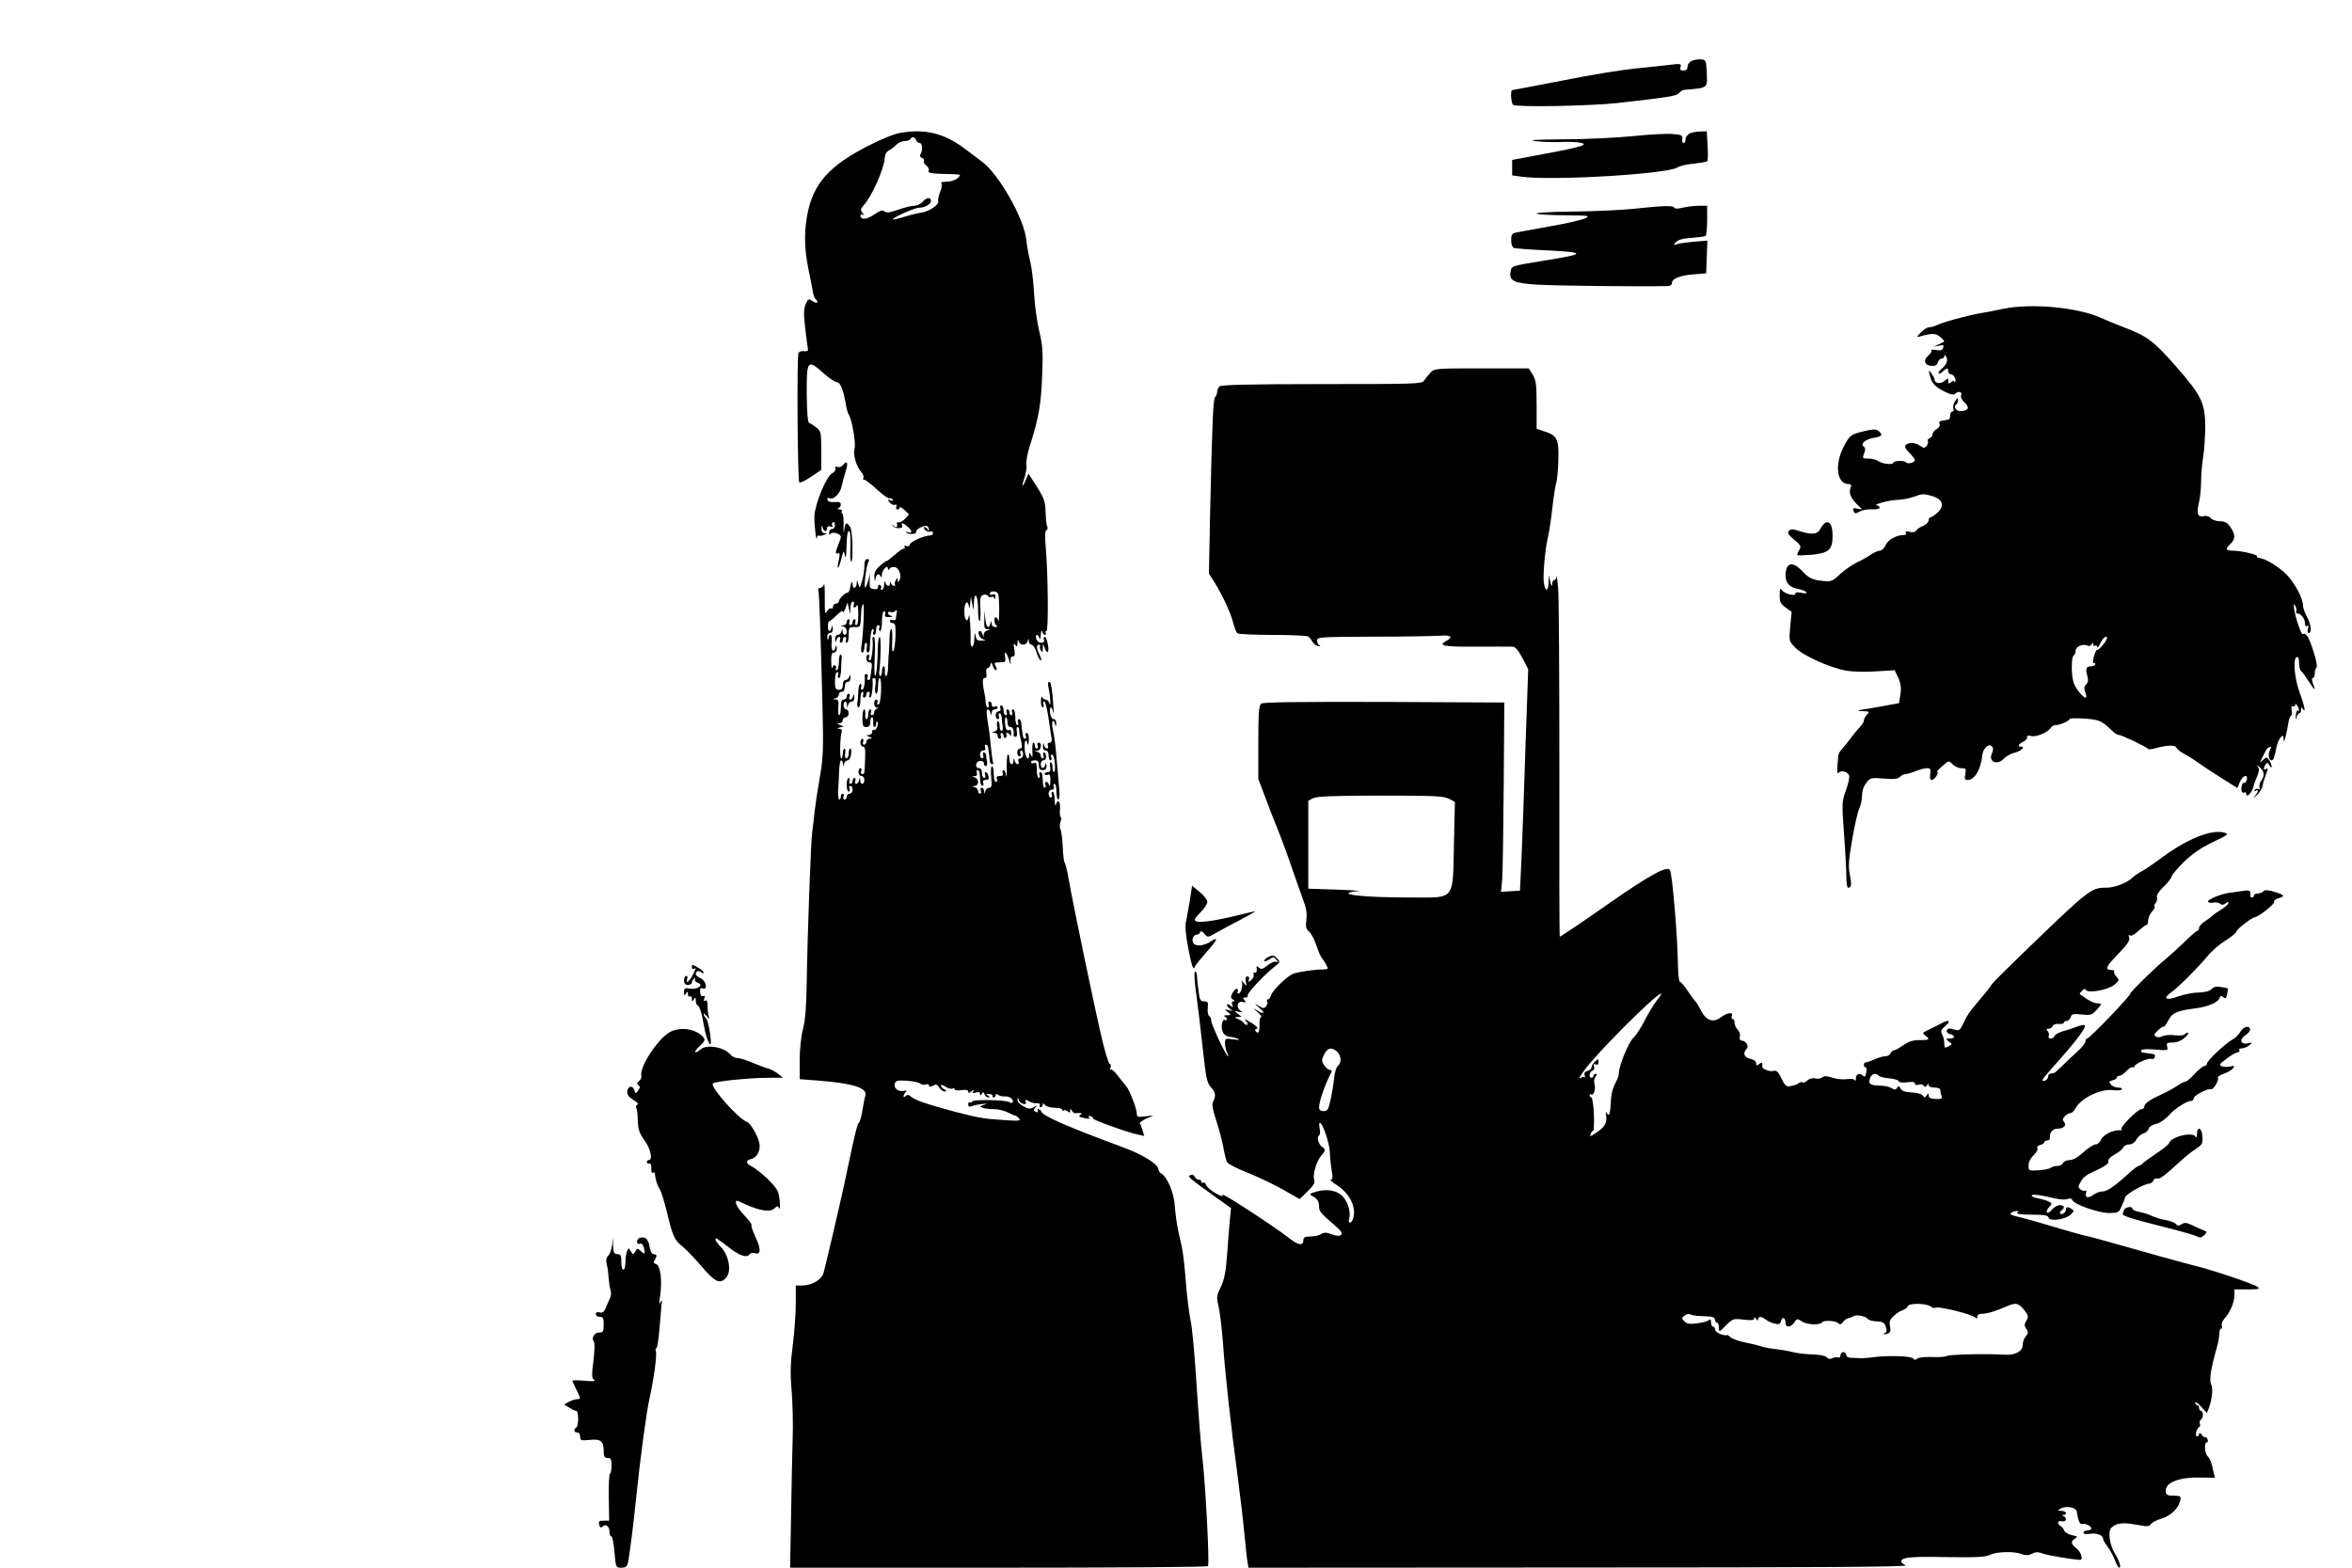 <?xml version="1.0" standalone="no"?>
<!DOCTYPE svg PUBLIC "-//W3C//DTD SVG 20010904//EN"
 "http://www.w3.org/TR/2001/REC-SVG-20010904/DTD/svg10.dtd">
<svg version="1.0" xmlns="http://www.w3.org/2000/svg"
 width="1200pt" height="800pt" viewBox="0 0 1200 800"
 preserveAspectRatio="xMidYMid meet">
<g transform="translate(0,800) scale(0.1,-0.1)"
fill="#000000" stroke="none">
<path d="M8633 7690 c-13 -5 -23 -18 -23 -30 0 -14 -7 -20 -21 -20 -15 0 -19
5 -15 18 6 17 1 18 -56 11 -35 -4 -115 -13 -178 -19 -63 -6 -229 -33 -368 -61
-139 -27 -255 -49 -257 -49 -10 0 -5 -69 5 -75 21 -13 388 -6 530 9 264 30
301 35 316 51 9 8 18 15 22 16 129 11 123 7 120 86 -3 64 -4 68 -28 70 -14 1
-35 -2 -47 -7z"/>
<path d="M4583 7320 c-23 -5 -83 -29 -135 -55 -216 -107 -300 -200 -330 -365
-16 -93 -14 -172 7 -275 9 -44 19 -95 22 -113 3 -18 9 -35 14 -38 5 -3 9 -10
9 -16 0 -6 -10 -4 -23 5 -22 14 -24 13 -36 -15 -11 -24 -11 -49 -3 -122 6 -50
12 -98 14 -106 2 -10 -4 -14 -19 -12 -12 2 -25 -2 -29 -9 -9 -15 -5 -652 4
-661 4 -3 31 9 60 29 l52 35 0 98 c0 94 -1 100 -26 119 -14 11 -30 21 -36 23
-7 3 -11 55 -12 148 -1 172 4 179 85 106 28 -25 59 -46 68 -46 18 0 33 -36 47
-115 3 -22 10 -44 14 -50 16 -22 38 -147 30 -174 -9 -31 9 -92 35 -121 9 -10
14 -24 10 -30 -3 -6 -2 -9 3 -8 5 2 34 -20 64 -48 30 -27 59 -49 65 -47 6 2
14 -1 18 -6 4 -7 -1 -8 -12 -4 -16 6 -16 5 -4 -11 8 -9 20 -15 27 -12 8 3 11
0 7 -10 -3 -7 0 -14 6 -14 6 0 11 5 11 10 0 6 11 0 24 -12 l24 -23 -21 -23
c-12 -12 -27 -20 -34 -18 -7 3 -10 -1 -6 -10 6 -16 -13 -20 -20 -4 -3 6 -4 5
-3 -2 2 -7 14 -13 28 -13 17 -1 24 3 21 12 -7 18 3 16 27 -4 25 -21 26 -38 3
-29 -10 4 -14 3 -9 -1 12 -12 54 -10 50 2 -5 13 43 38 57 30 5 -4 9 -12 8 -18
0 -9 -2 -9 -6 1 -2 6 -9 12 -15 12 -7 0 -6 -5 2 -14 6 -8 18 -12 26 -9 8 3 14
0 14 -6 0 -6 -3 -11 -7 -12 -48 -4 -113 -35 -113 -52 0 -5 -7 -6 -16 -3 -8 3
-12 2 -9 -4 3 -6 1 -10 -5 -10 -6 0 -27 -15 -46 -32 -20 -18 -38 -32 -40 -30
-2 1 -18 -10 -34 -25 -22 -19 -30 -34 -29 -57 1 -24 3 -26 6 -8 5 24 18 29 26
10 3 -7 6 -3 6 8 1 25 31 56 31 33 0 -10 2 -11 8 -2 4 7 16 11 27 9 22 -3 37
-46 24 -67 -7 -12 -9 -11 -9 1 0 13 -2 13 -9 0 -6 -8 -7 -18 -5 -22 3 -4 1 -8
-5 -8 -5 0 -12 6 -14 13 -4 10 -6 10 -6 0 -1 -19 -19 -16 -24 5 -3 10 -5 6 -6
-10 0 -16 -6 -28 -12 -28 -5 0 -8 4 -4 9 3 5 1 12 -5 16 -5 3 -10 -1 -10 -9 0
-11 -7 -15 -22 -12 -20 2 -22 9 -21 42 l2 39 -8 -33 c-5 -18 -12 -36 -16 -40
-10 -9 4 108 15 129 6 11 5 16 -6 16 -9 0 -14 -12 -14 -36 0 -20 -5 -54 -12
-76 -11 -38 -12 -39 -19 -15 -7 24 -7 24 -8 3 -1 -26 -21 -32 -21 -6 0 23 -9
12 -13 -18 -2 -13 -8 -24 -14 -24 -13 0 -43 -31 -43 -44 0 -6 -7 -11 -15 -11
-8 0 -15 -7 -15 -16 0 -8 -4 -13 -9 -9 -6 3 -14 -3 -20 -12 -13 -22 -13 -17
-13 82 0 39 -2 62 -4 53 -3 -10 -12 -18 -19 -18 -8 0 -13 -6 -10 -12 5 -15 12
-221 21 -583 6 -235 4 -271 -14 -375 -11 -63 -23 -144 -27 -180 -3 -36 -9 -78
-11 -95 -7 -40 -25 -544 -28 -765 -2 -124 -7 -194 -19 -240 -10 -38 -17 -105
-17 -161 l0 -96 90 -7 c179 -13 257 -38 245 -76 -3 -10 -10 -44 -15 -76 -5
-32 -13 -60 -18 -63 -8 -6 -21 -60 -57 -231 -8 -36 -16 -76 -19 -90 -13 -62
-96 -418 -104 -445 -9 -35 -60 -65 -109 -65 l-33 0 0 -93 c0 -51 -7 -145 -15
-209 -12 -92 -14 -142 -6 -236 5 -65 8 -177 5 -248 -2 -71 -6 -247 -8 -391
l-5 -263 1064 0 c585 0 1066 3 1068 8 9 13 -13 423 -28 547 -8 66 -21 236 -30
378 -9 142 -22 291 -31 330 -8 40 -19 128 -24 197 -5 69 -14 145 -19 170 -6
25 -15 68 -21 95 -6 28 -13 81 -16 120 -5 70 -38 149 -71 168 -7 4 -13 14 -13
20 0 25 -79 75 -175 110 -286 106 -413 161 -422 184 -3 7 -9 13 -15 13 -5 0
-6 -4 -3 -10 3 -6 -1 -7 -10 -4 -13 5 -13 9 -3 22 11 13 11 14 -8 2 -17 -10
-26 -10 -52 4 -19 10 -32 24 -31 34 1 15 2 15 6 1 2 -10 12 -19 23 -22 13 -3
17 -1 13 10 -5 12 -2 13 13 5 20 -11 25 -12 50 -12 8 0 12 -4 9 -10 -3 -5 -1
-10 4 -10 6 0 11 6 11 13 0 7 3 8 8 2 8 -12 26 -17 64 -19 16 0 28 -5 28 -10
0 -5 3 -6 7 -3 3 4 12 2 20 -4 10 -9 13 -8 13 2 0 12 2 12 9 1 4 -8 11 -13 15
-13 3 1 14 1 24 1 13 0 14 -2 4 -9 -10 -6 -8 -10 10 -14 32 -9 40 -8 33 3 -3
6 1 7 10 4 9 -4 14 -9 11 -11 -6 -6 168 -69 225 -82 l37 -8 -9 30 c-5 16 -11
32 -14 35 -3 3 12 13 32 23 l38 17 -42 -5 c-37 -5 -43 -3 -43 13 0 26 -36 119
-54 141 -9 10 -28 35 -44 55 -16 21 -32 34 -36 30 -4 -3 -4 1 0 11 3 9 2 17
-4 17 -5 0 -24 60 -41 133 -35 148 -145 676 -168 807 -8 47 -18 87 -22 90 -3
3 -7 39 -9 80 -2 40 -7 81 -12 89 -4 8 -4 25 1 38 5 13 5 23 1 23 -4 0 -6 18
-4 40 4 40 -12 57 -21 23 -3 -10 -5 1 -6 25 0 23 -5 42 -11 42 -5 0 -7 -7 -4
-15 4 -8 1 -15 -5 -15 -6 0 -11 9 -11 20 0 12 7 20 16 20 10 0 14 6 10 15 -3
8 -1 15 4 15 6 0 10 -18 10 -40 0 -22 4 -40 9 -40 6 0 8 19 6 43 -2 23 -7 76
-10 117 -11 132 -15 158 -24 200 -8 38 3 59 12 23 4 -14 5 -12 6 5 1 13 -5 22
-13 22 -8 0 -16 13 -18 30 -6 38 9 40 16 3 2 -16 3 1 0 37 -2 36 -6 74 -8 85
-3 11 -5 23 -5 28 -1 4 -5 7 -10 7 -5 0 -5 -16 0 -37 9 -39 11 -104 2 -70 -2
9 -11 17 -18 17 -7 0 -16 6 -18 13 -3 6 -6 -3 -6 -20 -1 -18 3 -33 9 -33 5 0
7 7 4 15 -4 8 -2 15 4 15 5 0 15 -39 22 -87 7 -49 14 -96 16 -105 1 -10 -3
-18 -11 -18 -9 0 -12 -6 -9 -15 4 -8 1 -15 -4 -15 -6 0 -13 8 -15 18 -4 13 -5
11 -6 -5 -1 -14 5 -23 14 -23 9 0 15 -9 15 -25 0 -14 4 -25 10 -25 5 0 7 7 4
15 -4 8 -2 15 4 15 5 0 12 -20 14 -45 2 -25 0 -45 -4 -45 -5 0 -8 11 -8 25 0
14 -4 25 -9 25 -4 0 -6 -11 -3 -25 3 -18 0 -25 -12 -25 -9 0 -16 -4 -16 -10 0
-5 7 -7 15 -4 12 5 15 -2 14 -32 -1 -22 -3 -31 -6 -21 -2 9 -9 17 -15 17 -5 0
-8 -7 -4 -15 3 -8 1 -15 -4 -15 -6 0 -10 18 -10 40 0 23 -5 40 -11 40 -6 0 -9
-7 -5 -15 3 -8 1 -15 -4 -15 -6 0 -10 18 -10 41 0 32 -3 40 -15 35 -8 -3 -15
-1 -15 4 0 6 9 10 20 10 15 0 20 -7 20 -25 0 -18 5 -25 20 -25 14 0 20 6 19
23 -1 16 -2 18 -6 5 -6 -24 -23 -23 -23 2 0 11 6 20 14 20 9 0 14 9 13 20 -1
11 -5 20 -10 20 -5 0 -7 -7 -3 -15 3 -8 1 -15 -4 -15 -6 0 -10 6 -10 14 0 8
-8 17 -17 19 -17 4 -17 5 0 6 19 1 25 41 6 41 -6 0 -9 -7 -5 -15 3 -8 1 -15
-4 -15 -6 0 -10 7 -10 15 0 8 -3 15 -8 15 -4 0 -6 -19 -5 -42 2 -33 1 -38 -6
-23 -8 17 -10 18 -10 3 -2 -37 -19 -16 -23 27 -3 44 6 62 15 28 3 -10 5 -1 6
20 1 21 -4 37 -10 37 -6 0 -9 -7 -5 -15 3 -8 1 -15 -4 -15 -6 0 -11 7 -11 15
-1 8 -3 20 -4 25 -1 6 -3 21 -4 35 0 14 -6 25 -12 25 -6 0 -9 -7 -5 -15 3 -8
1 -15 -4 -15 -6 0 -10 18 -10 40 0 23 -5 40 -11 40 -6 0 -9 -7 -5 -15 3 -8 1
-15 -4 -15 -6 0 -10 7 -10 15 0 8 -4 15 -10 15 -5 0 -7 -7 -4 -15 4 -8 1 -15
-5 -15 -6 0 -11 11 -11 25 0 14 -5 25 -11 25 -6 0 -9 -7 -5 -15 3 -9 0 -15 -9
-15 -8 0 -15 -9 -15 -20 0 -11 5 -20 11 -20 6 0 9 7 5 15 -3 8 -1 15 4 15 6 0
10 -10 11 -22 0 -13 2 -33 5 -45 2 -13 -1 -23 -6 -23 -6 0 -10 11 -10 25 0 14
-4 25 -9 25 -4 0 -6 -11 -4 -24 4 -17 0 -25 -14 -29 -16 -4 -16 -5 0 -6 9 0
17 -8 17 -16 0 -8 5 -15 11 -15 6 0 9 7 5 15 -3 8 -1 15 4 15 6 0 10 -7 10
-16 0 -8 5 -12 10 -9 6 4 8 11 5 16 -4 5 -2 9 4 9 5 0 12 -6 14 -12 3 -7 6 -3
6 9 1 15 -4 21 -13 17 -10 -4 -15 5 -18 30 -2 20 0 36 4 36 4 0 8 -11 8 -25 0
-16 6 -25 15 -25 13 0 20 -18 16 -42 0 -5 4 -8 10 -8 7 0 9 10 7 25 -3 14 -1
25 3 25 5 0 9 -7 9 -15 0 -8 1 -18 2 -22 1 -5 5 -23 9 -40 5 -25 4 -33 -7 -33
-8 0 -14 -9 -14 -20 0 -11 5 -20 11 -20 6 0 9 7 5 15 -3 8 -1 15 4 15 6 0 10
-9 10 -20 0 -11 -7 -20 -15 -20 -9 0 -12 -6 -9 -15 4 -8 1 -15 -4 -15 -6 0
-13 8 -15 18 -4 16 -5 16 -6 0 -2 -28 -21 -21 -21 7 0 14 -3 25 -7 25 -5 0 -7
-30 -7 -67 1 -38 0 -56 -3 -40 -2 15 -8 27 -13 27 -5 0 -7 -7 -4 -15 4 -10 0
-15 -15 -15 -14 0 -19 -5 -15 -15 4 -8 1 -15 -5 -15 -6 0 -11 17 -11 40 0 22
-4 40 -9 40 -5 0 -7 -25 -4 -55 4 -45 3 -55 -10 -55 -9 0 -18 -8 -20 -17 -4
-17 -5 -17 -6 0 0 9 -6 17 -12 17 -6 0 -9 -7 -5 -15 3 -8 1 -15 -4 -15 -6 0
-10 6 -10 14 0 8 -8 17 -17 19 -17 4 -17 5 0 6 10 1 17 9 17 20 0 11 -8 22
-17 24 -17 4 -17 5 -1 6 11 1 15 6 12 16 -4 8 -1 15 5 15 6 0 11 -17 11 -40 0
-23 5 -40 11 -40 6 0 9 7 5 15 -3 10 1 15 13 15 14 0 18 5 14 20 -3 11 -9 20
-14 20 -5 0 -6 -7 -3 -15 4 -8 1 -15 -5 -15 -6 0 -11 11 -11 25 0 16 -6 25
-15 25 -23 0 -18 35 5 37 11 1 20 -4 20 -13 0 -8 4 -14 10 -14 5 0 8 10 6 23
-3 12 -5 28 -5 35 -1 6 -5 12 -11 12 -5 0 -7 -7 -4 -15 4 -8 1 -15 -5 -15 -6
0 -11 9 -11 20 0 12 7 20 16 20 10 0 14 6 10 15 -3 8 -1 15 4 15 6 0 11 -7 11
-15 1 -8 3 -19 4 -25 1 -5 3 -21 4 -35 0 -14 6 -25 12 -25 5 0 8 3 6 8 -3 4
-7 39 -11 77 -4 39 -8 81 -11 95 -13 79 -14 100 -6 100 5 0 12 -8 14 -17 4
-17 5 -17 6 0 0 9 8 17 16 17 8 0 15 4 15 10 0 5 -7 7 -15 4 -9 -4 -15 0 -15
10 0 9 -5 16 -11 16 -6 0 -9 -7 -5 -15 3 -8 1 -15 -4 -15 -6 0 -10 10 -11 23
0 12 -2 29 -4 37 -14 68 -14 90 -1 90 9 0 12 8 8 25 -2 14 0 25 6 25 6 0 13 8
15 18 4 14 6 14 12 -5 4 -13 11 -23 17 -23 5 0 4 9 -2 20 -10 18 -8 20 21 20
28 0 31 3 27 25 -8 39 7 29 20 -12 8 -27 10 -30 8 -10 -2 18 1 27 11 27 11 0
12 9 8 38 -5 27 -4 33 4 22 9 -12 11 -11 12 10 1 17 3 19 6 8 2 -10 13 -18 23
-18 10 0 21 8 23 18 4 16 5 16 6 0 0 -10 7 -18 14 -18 8 0 19 -18 26 -40 6
-22 16 -40 21 -40 5 0 2 12 -6 28 -17 32 -18 52 -3 52 5 0 8 -4 5 -8 -2 -4 -1
-14 5 -22 7 -12 9 -9 9 10 l1 25 10 -24 c5 -13 12 -21 15 -18 9 9 -5 77 -16
77 -5 0 -7 -7 -4 -15 4 -10 0 -15 -14 -15 -11 0 -22 8 -25 20 -3 11 -1 20 3
20 5 0 11 -8 13 -17 3 -10 6 -2 7 17 1 19 4 27 7 18 2 -10 9 -18 14 -18 6 0 7
5 4 10 -3 6 -1 10 4 10 11 0 8 294 -4 431 -5 53 -4 78 4 83 6 4 8 12 4 19 -4
6 -7 36 -8 67 -2 63 -6 75 -53 149 l-35 54 -13 -31 c-19 -46 -24 -39 -7 10 8
24 12 54 10 68 -3 14 5 59 19 100 44 140 55 205 61 350 5 125 3 157 -15 230
-11 47 -23 133 -26 191 -3 58 -12 132 -20 165 -8 32 -17 82 -20 111 -11 107
-140 335 -226 398 -15 11 -55 41 -89 67 -106 80 -207 103 -338 78z m91 -35 c3
-8 11 -15 19 -15 13 0 16 -38 3 -58 -4 -7 -1 -15 8 -18 9 -3 13 -10 10 -16 -3
-5 2 -15 12 -22 9 -7 15 -19 12 -27 -4 -11 9 -14 61 -16 114 -3 107 -2 88 -21
-10 -9 -29 -17 -45 -18 -15 -1 -31 -3 -35 -3 -5 -1 -6 -5 -3 -10 3 -5 0 -24
-8 -42 -7 -19 -12 -39 -9 -45 6 -18 -45 -53 -86 -59 -20 -3 -57 -12 -82 -20
-26 -8 -53 -15 -60 -15 -23 1 104 59 129 60 32 0 62 18 62 35 0 21 -23 18 -43
-5 -9 -11 -28 -20 -42 -20 -14 0 -51 -9 -82 -20 -42 -15 -60 -17 -70 -9 -10 9
-23 5 -53 -16 -38 -26 -70 -28 -70 -5 0 6 6 8 13 4 8 -5 7 -2 -2 9 -12 15 -11
20 6 40 41 44 104 187 107 240 0 17 9 33 21 39 11 6 28 19 38 29 10 11 29 19
42 19 13 0 27 5 30 10 9 15 22 12 29 -5z m424 -2400 c0 -38 -2 -62 -5 -52 -2
9 -8 17 -12 17 -12 0 -9 -34 3 -42 7 -5 4 -8 -6 -8 -10 0 -19 8 -19 18 -1 16
-2 16 -6 0 -8 -32 -22 -19 -26 25 l-4 42 -1 -47 c-2 -39 1 -48 16 -49 16 -1
16 -2 0 -6 -10 -2 -19 -12 -19 -21 -1 -15 -2 -15 -6 1 -2 9 -8 17 -13 17 -17
0 -4 -35 15 -42 17 -5 16 -6 -7 -7 -22 -1 -27 4 -31 27 -3 19 -4 14 -6 -15 0
-24 -5 -43 -11 -43 -5 0 -9 10 -8 23 2 51 -5 160 -9 134 -6 -40 -23 -23 -23
23 0 43 16 63 23 28 3 -17 5 -13 7 12 l3 35 7 -35 7 -35 2 38 c2 65 21 40 21
-28 0 -36 3 -65 8 -65 4 0 6 29 4 64 -3 53 -1 64 14 70 10 4 21 1 25 -5 4 -6
11 -9 17 -5 6 3 13 0 15 -6 3 -8 6 -5 6 6 1 12 -4 16 -14 12 -8 -3 -15 -1 -15
4 0 16 35 16 42 0 4 -8 6 -46 6 -85z m-742 30 c-3 -8 -1 -15 3 -15 5 0 12 6
14 13 3 6 6 -14 6 -45 1 -36 -3 -58 -10 -58 -6 0 -9 7 -5 15 3 8 1 15 -4 15
-6 0 -10 -7 -10 -15 0 -8 -5 -15 -11 -15 -6 0 -9 7 -5 15 3 8 1 15 -4 15 -6 0
-10 -7 -10 -15 0 -8 -8 -16 -17 -16 -17 -1 -17 -2 0 -6 9 -2 17 -13 17 -24 0
-24 -20 -25 -21 -1 -1 16 -2 16 -6 0 -2 -10 -11 -18 -19 -18 -8 0 -14 -9 -13
-22 1 -17 2 -19 6 -5 2 9 9 17 15 17 5 0 8 -7 4 -15 -3 -8 -1 -15 4 -15 6 0
10 7 10 15 0 8 5 15 11 15 6 0 9 -7 5 -15 -3 -8 -1 -15 4 -15 6 0 10 18 10 40
0 38 2 40 30 40 32 0 30 -4 34 79 0 16 5 33 10 38 8 8 0 -165 -10 -221 -2 -14
0 -26 6 -26 5 0 10 11 10 25 0 14 4 25 9 25 4 0 6 -11 3 -25 -2 -14 0 -25 5
-25 5 0 10 6 10 13 3 74 8 107 16 107 5 0 7 -7 3 -15 -3 -8 -1 -15 4 -15 6 0
10 11 10 25 0 14 5 25 11 25 6 0 9 -7 5 -15 -3 -8 -1 -15 4 -15 6 0 10 23 10
50 0 30 4 50 11 50 6 0 9 -7 5 -15 -4 -11 2 -15 22 -14 17 1 20 3 10 6 -10 2
-18 9 -18 15 0 5 6 8 14 5 7 -3 18 -1 24 5 7 7 10 5 7 -8 -2 -11 -4 -24 -4
-31 -1 -7 -8 -10 -16 -7 -8 4 -15 1 -15 -5 0 -6 7 -11 15 -11 13 0 15 -12 14
-64 -1 -36 -6 -70 -11 -78 -6 -8 -8 10 -6 50 2 34 0 62 -4 62 -5 0 -8 -15 -9
-32 0 -18 -2 -51 -3 -73 -2 -22 -4 -61 -5 -87 0 -27 -5 -48 -10 -48 -5 0 -8
11 -6 25 1 14 -2 25 -6 25 -5 0 -9 -11 -9 -25 0 -14 -4 -25 -9 -25 -4 0 -7 10
-5 23 8 57 10 177 2 177 -4 0 -8 -21 -9 -47 -2 -95 -6 -144 -14 -151 -4 -4 -5
39 -2 96 3 57 1 102 -4 102 -5 0 -8 -3 -8 -7 6 -34 -3 -113 -12 -113 -6 0 -9
7 -5 15 3 8 1 15 -4 15 -6 0 -10 -9 -10 -20 0 -12 7 -20 16 -20 12 0 15 -8 10
-37 -3 -21 -5 -41 -6 -45 0 -5 -4 -8 -10 -8 -5 0 -7 7 -4 15 4 8 1 15 -5 15
-6 0 -10 -3 -10 -7 5 -29 -3 -73 -12 -73 -6 0 -9 7 -5 15 3 8 1 15 -4 15 -6 0
-10 -17 -11 -37 0 -21 -2 -48 -5 -60 -2 -13 1 -23 6 -23 6 0 10 18 10 40 0 22
4 40 10 40 5 0 7 -7 4 -15 -4 -8 -1 -15 5 -15 6 0 11 7 11 15 0 8 5 15 11 15
6 0 9 -7 5 -15 -3 -8 -1 -15 4 -15 8 0 16 64 11 93 0 4 4 7 10 7 7 0 9 -14 5
-40 -3 -23 -1 -40 4 -40 6 0 10 18 10 40 0 22 4 40 8 40 13 0 8 -129 -5 -134
-7 -3 -10 1 -6 10 3 7 0 14 -6 14 -15 0 -14 -40 2 -41 10 0 10 -2 0 -6 -7 -2
-13 -11 -13 -19 0 -8 -5 -14 -11 -14 -6 0 -9 7 -5 15 3 8 1 15 -4 15 -6 0 -10
-11 -10 -25 0 -14 -4 -25 -9 -25 -5 0 -8 11 -6 25 1 14 -2 25 -6 25 -5 0 -9
-20 -9 -45 0 -38 3 -45 20 -45 15 0 20 7 20 25 0 14 4 25 9 25 5 0 8 -11 6
-25 -1 -14 2 -25 6 -25 5 0 9 7 9 17 0 9 3 14 6 10 9 -9 -6 -48 -17 -42 -5 4
-9 -1 -9 -9 0 -9 -8 -16 -17 -17 -15 0 -15 -2 2 -9 17 -7 17 -9 3 -9 -10 -1
-18 -8 -18 -16 0 -8 -5 -15 -11 -15 -6 0 -9 7 -5 15 3 8 1 15 -4 15 -6 0 -10
-9 -10 -20 0 -11 6 -20 13 -20 10 0 13 -15 11 -57 -3 -84 -3 -83 -15 -83 -6 0
-9 7 -5 15 3 8 1 15 -4 15 -6 0 -10 -9 -10 -20 0 -11 7 -20 15 -20 8 0 15 -9
15 -20 0 -25 -20 -27 -21 -2 -1 16 -2 16 -6 0 -2 -10 -9 -18 -15 -18 -5 0 -8
7 -4 15 3 8 1 15 -4 15 -6 0 -10 -7 -10 -15 0 -8 -5 -15 -11 -15 -6 0 -9 7 -5
15 3 8 1 15 -4 15 -6 0 -10 -16 -10 -35 0 -19 4 -35 10 -35 5 0 7 7 4 15 -4 8
-1 15 5 15 6 0 11 -9 11 -20 0 -11 -7 -20 -15 -20 -8 0 -15 -7 -15 -15 0 -8
-5 -15 -11 -15 -6 0 -9 7 -5 15 3 8 1 15 -4 15 -6 0 -10 -7 -10 -15 0 -8 -4
-15 -8 -15 -4 0 -7 19 -6 43 2 23 4 68 5 100 1 31 6 57 10 57 5 0 10 -8 10
-17 1 -17 2 -17 6 0 2 9 10 17 18 17 7 0 15 14 17 30 3 17 1 30 -4 30 -4 0 -8
-11 -8 -25 0 -14 -5 -25 -11 -25 -7 0 -9 10 -7 25 3 14 1 25 -3 25 -5 0 -9
-11 -9 -25 0 -14 -4 -25 -8 -25 -9 0 -6 113 3 138 2 6 -3 13 -13 13 -13 1 -13
2 3 7 l20 5 -20 8 c-17 6 -17 8 -2 8 9 1 17 8 17 16 0 8 7 15 15 15 8 0 15 9
15 20 0 11 -6 20 -13 20 -7 0 -13 9 -13 20 0 25 16 27 17 3 1 -17 2 -17 6 0 2
9 11 17 19 17 8 0 14 9 13 23 -1 16 -2 18 -6 5 -2 -10 -9 -18 -15 -18 -5 0 -8
7 -4 15 3 8 1 15 -4 15 -6 0 -10 -7 -10 -15 0 -8 -7 -15 -15 -15 -11 0 -15
-11 -15 -40 0 -22 -4 -40 -8 -40 -5 0 -7 18 -5 40 3 33 1 40 -14 41 -17 1 -17
2 0 6 9 2 17 11 17 19 0 8 7 14 15 14 9 0 15 9 15 25 0 16 6 25 15 25 9 0 15
9 14 23 -1 16 -2 18 -6 5 -2 -10 -11 -18 -19 -18 -8 0 -14 -10 -14 -25 0 -18
-5 -25 -20 -25 -17 0 -20 7 -20 45 0 26 5 45 11 45 6 0 9 -7 5 -15 -3 -8 -1
-15 4 -15 6 0 10 17 11 38 0 20 2 47 3 60 2 12 -1 22 -6 22 -4 0 -8 -18 -8
-40 0 -22 -5 -40 -11 -40 -5 0 -8 4 -4 9 3 5 1 12 -4 15 -5 4 -12 -2 -14 -11
-3 -10 -5 3 -6 30 -1 36 3 47 14 47 9 0 15 9 14 23 -1 16 -2 18 -6 5 -9 -34
-24 -18 -20 22 4 40 -7 56 -16 23 -4 -14 -5 -12 -6 5 -1 13 5 22 14 22 9 0 15
9 14 23 -1 16 -2 18 -6 5 -7 -27 -19 -22 -19 7 0 14 3 25 7 25 4 0 21 14 38
31 18 18 31 25 32 17 0 -7 6 1 12 17 l11 30 7 -30 7 -30 1 33 c0 17 6 32 12
32 6 0 9 -7 5 -15z m338 -2444 c8 -6 21 -9 30 -5 9 3 16 1 16 -5 0 -9 5 -9 20
-1 16 8 22 7 32 -10 7 -11 20 -20 28 -20 12 1 11 3 -2 11 -10 5 -18 14 -18 20
0 5 11 2 25 -7 13 -8 29 -13 35 -9 5 3 10 2 10 -3 0 -6 16 -8 35 -5 23 3 35 1
35 -7 0 -9 5 -9 17 1 14 12 15 12 9 0 -7 -10 -3 -12 13 -6 14 4 21 2 21 -7 0
-11 2 -11 9 0 7 11 9 11 14 -2 4 -9 12 -16 19 -16 9 0 9 3 -2 10 -12 7 -10 9
7 7 12 0 19 -5 17 -9 -3 -4 0 -8 5 -8 6 0 11 5 11 11 0 8 4 8 13 2 6 -6 22 -9
35 -8 12 1 27 -4 34 -12 13 -16 4 -28 -13 -17 -20 12 -189 14 -189 3 0 -6 -4
-7 -10 -4 -5 3 -10 -1 -10 -10 0 -12 5 -15 18 -10 9 4 33 9 52 11 28 3 30 2
10 -4 -22 -7 -23 -9 -7 -15 10 -4 36 -7 58 -7 22 0 54 -8 72 -17 18 -9 34 -17
37 -16 3 1 11 -6 19 -14 11 -13 2 -14 -75 -9 -106 7 -134 12 -249 42 -139 37
-204 59 -225 76 -13 12 -21 13 -29 5 -7 -7 -11 -7 -11 -1 0 6 5 15 11 21 7 7
4 9 -13 6 -28 -5 -51 17 -42 40 4 12 18 15 60 12 30 -2 61 -8 68 -14z"/>
<path d="M8623 7320 c-13 -6 -23 -18 -23 -30 0 -11 -4 -20 -10 -20 -5 0 -9 9
-7 21 2 19 -4 22 -50 25 -28 3 -120 -2 -205 -11 -84 -8 -243 -16 -353 -16
-139 -1 -182 -4 -142 -9 32 -4 86 -6 120 -5 34 2 79 1 101 -2 60 -9 25 -21
-168 -57 l-171 -32 0 -39 0 -40 50 -7 c160 -21 740 14 792 47 12 8 50 17 85
20 35 4 66 9 69 13 3 4 4 40 1 80 l-4 72 -32 -1 c-17 0 -41 -4 -53 -9z"/>
<path d="M8340 6935 c-63 -7 -214 -14 -335 -15 -224 -3 -220 -17 5 -19 95 -1
103 -2 79 -15 -15 -7 -94 -26 -175 -40 -82 -15 -161 -29 -176 -32 -24 -5 -28
-10 -28 -40 0 -19 6 -37 13 -39 6 -3 86 -9 177 -13 193 -10 191 -18 -16 -51
-177 -29 -171 -27 -177 -57 -9 -48 17 -60 144 -67 88 -5 488 -10 657 -7 12 0
22 6 22 15 0 23 40 39 110 45 l65 5 3 84 3 83 -63 -5 c-35 -3 -74 -8 -88 -12
-23 -7 -24 -7 -9 10 11 11 37 19 80 21 34 3 66 7 71 10 4 3 8 39 8 80 l0 74
-42 0 c-24 0 -61 -5 -83 -10 -25 -6 -41 -6 -43 0 -4 12 -53 11 -202 -5z"/>
<path d="M10220 6424 c-36 -8 -92 -19 -125 -24 -65 -12 -190 -46 -217 -61 -10
-5 -26 -9 -35 -9 -10 0 -29 -12 -43 -27 -22 -23 -23 -25 -5 -20 63 18 81 17
105 -3 13 -11 21 -21 19 -23 -2 -2 -15 -8 -29 -15 l-25 -11 28 5 c23 5 26 3
21 -11 -5 -13 -14 -15 -36 -11 -16 3 -27 2 -24 -2 3 -5 -4 -16 -15 -26 -28
-23 -21 -50 15 -53 21 -1 29 3 33 18 3 10 12 19 19 19 8 0 14 6 14 13 0 8 3 8
9 -2 12 -18 3 -42 -23 -63 -11 -9 -18 -19 -15 -23 4 -3 14 1 22 10 20 19 27
19 27 0 0 -8 6 -15 14 -15 14 0 30 -29 21 -38 -3 -3 -5 -2 -5 3 0 4 -7 2 -15
-5 -12 -10 -15 -9 -15 5 0 17 -1 17 -19 1 -19 -17 -51 -13 -51 8 0 6 -8 20
-16 31 -15 19 -15 19 -8 -10 9 -40 27 -60 77 -84 27 -14 45 -17 51 -11 16 16
39 12 32 -6 -4 -10 3 -25 18 -39 27 -25 20 -41 -21 -43 -22 -1 -39 23 -23 33
6 4 10 14 10 23 0 13 -3 12 -15 -5 -8 -12 -12 -28 -9 -37 3 -9 1 -16 -5 -16
-6 0 -11 -9 -11 -20 0 -11 -4 -21 -10 -21 -5 -1 -14 -3 -20 -4 -5 -1 -14 -3
-20 -4 -5 0 -7 -7 -4 -15 3 -8 -3 -19 -15 -26 -12 -6 -21 -17 -21 -26 0 -8 -7
-17 -15 -20 -8 -4 -12 -10 -9 -15 3 -6 0 -16 -6 -24 -11 -13 -15 -13 -33 0
-25 18 -59 19 -74 4 -7 -7 -2 -19 18 -39 16 -16 29 -33 29 -38 0 -13 -39 -22
-46 -11 -6 10 -64 9 -64 -2 0 -12 -55 -7 -75 7 -11 8 -34 14 -52 14 -31 0 -32
1 -22 27 7 19 7 28 -2 34 -21 13 9 38 52 45 42 7 47 15 24 34 -13 11 -27 11
-73 0 -71 -17 -74 -19 -108 -85 -45 -90 -31 -185 27 -185 15 0 17 -4 9 -24 -9
-25 9 -59 50 -94 13 -11 11 -13 -12 -8 -22 5 -26 3 -22 -9 7 -18 9 -18 37 -3
12 6 39 10 60 9 21 -1 37 2 37 8 0 6 -6 11 -12 12 -31 2 62 28 102 28 24 1 64
8 87 17 36 14 49 15 87 4 58 -16 70 -50 31 -86 -14 -13 -30 -24 -36 -24 -5 0
-9 -7 -9 -15 0 -9 -12 -21 -27 -28 -16 -6 -32 -17 -36 -24 -5 -8 -18 -11 -34
-7 -18 5 -24 3 -19 -5 4 -6 0 -11 -10 -11 -38 0 -81 -24 -93 -51 -7 -16 -20
-29 -29 -29 -10 0 -30 -9 -47 -20 -16 -12 -49 -30 -71 -40 -23 -11 -61 -37
-85 -59 -38 -36 -47 -40 -83 -36 -58 5 -77 14 -112 52 -50 52 -84 42 -84 -25
1 -38 20 -59 63 -67 21 -4 40 -12 43 -17 4 -6 -5 -8 -25 -3 -19 4 -31 3 -31
-4 0 -15 -53 -2 -67 16 -11 14 -13 11 -13 -24 0 -35 5 -45 30 -63 l31 -22 -7
-74 c-7 -75 -7 -75 26 -109 38 -40 173 -101 258 -117 33 -6 98 -8 153 -4 l96
6 18 -39 c13 -29 16 -52 11 -84 l-7 -45 -87 -16 c-48 -9 -98 -17 -112 -19 -16
-3 -12 -5 13 -6 35 -1 37 -2 23 -17 -9 -8 -16 -22 -16 -29 0 -8 -8 -22 -18
-32 -10 -10 -32 -36 -48 -58 -16 -21 -37 -47 -46 -57 -10 -10 -19 -26 -19 -35
-1 -10 -3 -36 -5 -57 -2 -28 0 -36 7 -29 14 14 46 5 53 -14 4 -8 -4 -42 -16
-76 -21 -58 -21 -64 -10 -221 7 -89 12 -187 12 -218 0 -32 4 -58 9 -58 17 0
19 14 9 67 -9 42 -6 76 12 180 12 70 28 141 36 157 8 16 14 46 14 66 0 23 8
48 22 65 21 27 24 27 90 22 52 -4 71 -2 82 9 8 8 21 14 29 14 8 0 31 7 50 15
20 8 46 15 58 15 18 0 21 -5 17 -30 -3 -20 0 -30 8 -30 14 0 40 40 27 40 -4 0
7 14 26 30 34 30 34 30 53 10 10 -11 30 -20 45 -20 23 0 25 -3 20 -30 -5 -24
-3 -30 12 -30 36 0 67 53 75 128 4 33 32 60 48 44 8 -8 9 -18 1 -36 -21 -44
28 -64 62 -26 10 11 35 25 57 30 34 10 53 30 28 30 -18 0 -11 15 13 25 12 6
21 16 19 23 -1 8 6 10 22 6 26 -6 85 19 99 42 4 8 16 14 26 14 21 0 71 22 71
32 0 3 34 4 77 1 76 -6 84 -10 137 -60 13 -13 28 -23 35 -23 15 0 145 -62 149
-71 2 -4 17 -3 35 2 63 17 105 19 111 4 3 -8 20 -21 38 -31 18 -9 51 -30 73
-46 22 -16 76 -51 120 -79 l80 -50 13 31 c14 34 43 43 35 10 -3 -11 -9 -18
-13 -15 -9 6 -18 -25 -13 -43 3 -6 9 -10 14 -6 5 3 9 0 9 -5 0 -28 33 7 39 42
0 4 8 23 16 43 12 30 13 40 3 53 -8 10 -5 9 10 -3 25 -22 28 -44 8 -71 -8 -11
-11 -26 -8 -34 3 -9 1 -12 -6 -7 -6 3 -14 1 -18 -5 -4 -8 -3 -9 4 -5 17 11 15
-4 -5 -28 -10 -13 -7 -11 9 4 15 14 29 36 32 50 2 14 9 38 15 53 14 35 14 40
1 32 -12 -8 -13 5 -1 24 7 11 11 10 20 -5 6 -11 11 -13 11 -6 0 7 -5 21 -12
32 -12 18 -13 18 -32 2 -18 -16 -18 -16 -6 8 7 14 16 31 20 39 3 8 12 17 19
19 10 3 10 0 2 -16 -11 -21 -6 -52 9 -52 9 0 14 14 25 69 4 19 14 41 21 49 12
11 14 10 15 -10 1 -17 3 -14 10 12 5 19 11 51 14 70 3 19 9 36 14 38 4 1 6 14
3 29 -3 18 -1 24 7 19 6 -4 11 -1 11 6 0 9 3 9 10 -2 12 -18 13 -33 2 -26 -4
2 -8 -10 -9 -27 0 -20 1 -24 4 -9 2 12 9 22 14 22 5 0 9 8 9 18 0 15 2 15 11
2 14 -20 6 20 -16 80 -29 76 -38 180 -17 187 8 3 12 -7 12 -31 0 -19 5 -38 11
-41 5 -4 23 -28 39 -53 31 -49 37 -51 20 -8 -6 17 -6 26 0 26 6 0 10 11 10 24
0 14 4 27 9 30 5 3 -2 41 -16 83 -23 73 -38 97 -54 87 -8 -5 -39 87 -45 131
-3 24 -1 27 7 12 6 -9 7 -22 4 -27 -3 -6 -1 -10 5 -10 18 0 40 -27 40 -50 0
-13 4 -19 11 -14 8 4 9 0 4 -15 -4 -12 -2 -21 4 -21 17 0 13 42 -9 83 -11 20
-20 46 -20 56 0 36 -40 113 -82 157 -40 42 -115 87 -144 87 -7 0 -11 4 -8 8 5
9 -83 29 -126 29 -35 0 -38 10 -10 35 26 23 25 49 -1 86 -15 22 -28 29 -53 29
-19 0 -39 7 -47 16 -7 8 -20 13 -30 11 -35 -9 -44 8 -31 63 7 28 12 79 12 113
0 34 5 89 10 122 6 33 10 101 11 150 1 126 -17 165 -149 315 -115 132 -149
156 -274 203 -34 13 -84 34 -109 45 -119 54 -356 76 -499 46z m530 -1680 c0
-13 -42 -64 -49 -60 -4 3 -12 -13 -18 -34 -5 -22 -6 -37 -2 -34 5 3 9 0 9 -5
0 -6 -9 -11 -19 -11 -27 0 -32 -12 -22 -47 7 -23 5 -35 -5 -45 -11 -11 -12
-21 -5 -41 6 -15 7 -27 2 -27 -13 0 -49 43 -60 73 -14 36 -14 134 -1 142 6 3
10 15 10 25 0 21 40 37 61 25 6 -4 15 -1 20 6 7 11 9 11 9 1 0 -7 5 -10 10 -7
6 3 10 0 10 -7 0 -7 8 2 16 20 14 28 34 43 34 26z"/>
<path d="M7297 6097 c-12 -13 -26 -31 -32 -40 -9 -16 -49 -17 -519 -17 -359 0
-513 -4 -523 -11 -7 -6 -13 -19 -13 -28 0 -9 -4 -21 -10 -27 -11 -11 -15 -121
-26 -595 l-6 -306 25 -39 c43 -69 86 -160 98 -210 7 -27 17 -52 23 -56 6 -4
88 -8 181 -8 94 0 175 -4 180 -8 6 -4 15 -16 21 -27 6 -11 20 -21 30 -22 10
-2 13 0 7 3 -7 3 -13 14 -13 25 0 18 11 19 288 20 158 0 311 3 340 5 54 5 68
-7 32 -26 -46 -25 -17 -31 148 -30 92 0 176 1 188 0 15 0 29 -16 51 -57 l30
-58 -14 -397 c-7 -219 -16 -473 -20 -565 l-8 -168 -49 -3 -48 -3 6 58 c3 32 6
249 8 483 l3 425 -614 3 c-445 1 -618 -1 -627 -9 -11 -9 -14 -53 -14 -198 l0
-186 34 -90 c18 -49 48 -126 66 -170 18 -44 52 -136 75 -205 24 -69 51 -145
60 -170 11 -30 14 -59 10 -86 -4 -32 -2 -44 14 -58 11 -10 28 -41 37 -70 9
-28 22 -58 29 -66 7 -8 17 -24 23 -36 10 -19 8 -21 -16 -21 -43 0 -127 -12
-153 -22 -31 -11 -105 -83 -114 -110 -3 -12 -11 -21 -16 -21 -6 0 -7 -5 -4
-10 4 -6 1 -17 -5 -25 -10 -12 -16 -12 -38 2 -25 14 -24 13 3 -10 33 -29 24
-36 -15 -11 -18 11 -16 8 5 -10 17 -14 25 -26 19 -26 -5 0 -9 -18 -8 -40 1
-38 -8 -51 -21 -30 -3 6 0 10 7 10 14 1 -11 23 -47 42 -18 10 -19 10 -6 -5 8
-10 9 -17 3 -17 -6 0 -14 5 -17 11 -4 6 -17 14 -29 19 -20 8 -20 9 -1 10 l20
1 -20 16 c-20 15 -19 15 5 10 23 -5 23 -5 7 7 -23 18 -12 50 15 43 16 -5 17
-3 7 9 -9 11 -8 14 5 14 10 0 15 4 11 9 -5 10 86 108 139 149 28 21 28 23 12
41 -15 16 -22 18 -42 9 -13 -6 -24 -16 -24 -21 0 -5 11 -2 24 6 22 15 25 15
38 0 11 -14 11 -15 -2 -11 -8 3 -28 -6 -44 -19 -23 -19 -31 -21 -43 -11 -12
10 -14 9 -11 -8 2 -11 -2 -18 -9 -17 -7 2 -10 -3 -7 -11 3 -7 -3 -19 -12 -27
-16 -12 -17 -12 -12 2 4 9 1 16 -8 16 -9 0 -12 -8 -8 -26 6 -26 6 -26 -11 -6
-9 11 -13 14 -10 7 9 -17 -3 -62 -16 -62 -6 0 -8 4 -4 9 3 5 1 12 -3 15 -5 3
-15 -6 -23 -20 -11 -22 -11 -27 1 -34 10 -6 11 -10 3 -10 -8 0 -10 -7 -6 -17
6 -16 5 -16 -10 -4 -10 8 -17 9 -17 3 0 -6 8 -16 18 -22 14 -9 13 -10 -8 -5
-24 6 -24 5 -6 -9 19 -16 19 -16 -5 -17 -13 0 -18 -3 -11 -6 6 -2 12 -9 12
-14 0 -6 -4 -7 -10 -4 -15 9 -23 -41 -10 -64 6 -12 21 -21 33 -22 12 0 31 -5
42 -10 14 -6 8 -7 -22 -3 -41 6 -43 5 -43 -21 0 -14 5 -35 10 -46 6 -10 8 -19
5 -19 -9 0 -85 162 -85 181 0 10 -5 21 -11 25 -6 3 -9 22 -7 40 3 30 1 34 -18
34 -20 0 -23 7 -29 53 -4 30 -8 66 -8 80 -1 15 -6 22 -11 17 -4 -4 -1 -56 8
-117 8 -59 23 -184 33 -277 16 -147 21 -171 40 -193 25 -26 28 -44 13 -73 -8
-14 -4 -38 14 -94 14 -41 30 -103 37 -138 6 -35 15 -70 20 -79 4 -8 50 -32
101 -52 51 -20 133 -59 181 -86 l88 -50 40 39 c32 31 39 43 34 61 -9 26 13 96
37 123 22 24 22 32 4 43 -18 11 -29 50 -17 58 6 3 8 19 4 35 -3 17 -3 30 1 30
14 0 48 -99 51 -149 1 -31 6 -75 10 -98 6 -33 4 -43 -6 -43 -7 0 8 -13 34 -29
55 -36 90 -95 85 -148 -2 -20 -9 -38 -17 -41 -10 -3 -12 3 -6 26 7 34 -12 88
-41 113 -28 25 -77 32 -125 19 -38 -11 -41 -13 -24 -23 26 -14 35 -27 35 -54
0 -24 10 -36 80 -96 32 -27 41 -40 33 -48 -8 -8 -21 -7 -47 2 -29 11 -41 11
-56 1 -11 -7 -36 -12 -55 -12 -28 0 -35 -4 -35 -20 0 -28 -26 -25 -69 9 -77
61 -349 238 -344 224 4 -11 -5 -9 -35 8 -23 13 -45 32 -48 42 -3 9 -10 15 -15
12 -5 -4 -9 -1 -9 4 0 6 -6 11 -14 11 -8 0 -16 7 -20 15 -3 8 -12 12 -21 9
-18 -7 -17 -9 115 -104 l91 -65 -6 -60 c-3 -33 -10 -113 -14 -177 -7 -91 -14
-127 -32 -165 -22 -45 -23 -52 -12 -98 7 -27 17 -113 23 -190 11 -157 39 -412
75 -680 13 -99 29 -234 35 -300 6 -66 13 -130 16 -142 l4 -23 1688 1 c1220 0
1681 3 1665 11 -13 6 -23 15 -23 19 0 22 50 27 230 23 155 -2 201 0 224 12 34
16 123 19 162 3 21 -7 34 -7 51 2 19 10 31 10 57 1 26 -10 148 -30 189 -32 17
0 5 40 -18 58 -29 23 -32 37 -7 51 14 9 12 11 -16 17 -19 4 -36 14 -40 23 -3
9 -11 20 -19 24 -20 12 -15 30 7 24 22 -6 29 18 8 26 -10 4 -10 6 0 6 22 2 13
21 -10 21 -21 1 -21 2 -5 11 28 17 80 7 83 -15 7 -46 16 -67 27 -63 15 5 47
-10 47 -23 0 -6 -9 -10 -20 -10 -11 0 -20 -5 -20 -11 0 -7 12 -9 33 -6 35 5
67 -7 67 -25 0 -6 11 -25 24 -42 12 -17 29 -48 37 -68 7 -21 17 -38 22 -38 11
0 0 37 -24 75 -26 44 -35 110 -17 128 24 25 58 29 125 17 58 -11 68 -11 77 3
7 8 30 21 53 27 47 14 87 52 96 90 6 23 3 26 -21 27 -49 1 -52 3 -52 28 0 40
73 68 173 65 l78 -1 -7 28 c-12 54 -17 67 -30 81 -16 15 -19 72 -4 72 5 0 7 7
3 15 -3 9 -8 13 -11 11 -3 -3 -11 2 -18 12 -8 10 -13 12 -14 5 0 -7 -5 -13
-11 -13 -12 0 -1 43 12 48 4 2 6 9 3 17 -3 7 -1 16 5 20 14 8 14 45 1 45 -5 0
-10 7 -10 15 0 8 -4 15 -10 15 -5 0 -10 6 -10 13 0 6 14 -3 30 -21 l30 -33 10
26 c17 46 22 102 11 122 -10 21 0 85 30 188 6 22 12 52 12 68 0 15 4 27 10 27
5 0 6 7 3 16 -3 8 3 24 14 36 28 30 50 82 50 117 l0 31 68 0 c58 1 65 2 49 14
-18 14 -239 88 -312 105 -22 5 -105 28 -185 50 -183 52 -215 60 -270 76 -47
14 -94 26 -120 31 -8 2 -62 17 -120 34 -136 41 -166 49 -219 62 -31 7 -40 13
-30 19 8 5 21 9 29 9 12 0 12 -2 2 -8 -7 -5 11 -9 45 -10 101 -1 111 -3 116
-17 8 -19 87 -8 112 17 17 16 18 20 5 28 -21 14 -30 12 -30 -4 0 -8 -7 -16
-15 -20 -17 -6 -21 9 -5 19 17 11 11 25 -11 25 -11 0 -29 -10 -39 -22 -10 -13
-22 -20 -26 -16 -4 5 1 17 10 27 17 18 17 20 -1 29 -10 6 -35 13 -56 17 -22 4
-35 11 -30 16 5 5 41 1 84 -9 45 -12 82 -16 96 -11 14 5 23 4 26 -5 9 -22 133
-66 187 -66 47 0 51 2 64 33 8 17 17 39 19 48 5 16 99 69 123 69 8 0 17 7 21
16 3 8 12 13 20 10 12 -5 38 15 133 102 14 13 42 35 62 48 34 22 37 28 35 64
-2 45 -27 56 -28 13 0 -16 -3 -22 -6 -15 -11 28 -123 4 -136 -31 -3 -8 -31
-31 -64 -52 -32 -22 -64 -45 -71 -52 -7 -7 -17 -13 -21 -13 -4 0 -23 -14 -42
-31 -80 -73 -118 -99 -141 -99 -13 0 -33 -7 -44 -15 -28 -21 -47 -19 -41 5 3
11 1 17 -4 14 -6 -3 -16 0 -24 6 -13 11 -13 16 1 39 16 28 25 34 103 70 27 14
41 26 38 35 -3 8 9 22 33 35 21 11 40 28 44 36 3 8 16 15 29 15 15 0 29 9 37
25 8 14 24 28 36 31 12 3 24 14 27 24 3 10 18 21 38 25 19 4 47 23 68 47 32
35 94 73 113 70 4 -1 9 6 12 16 6 16 71 49 88 44 12 -3 40 46 34 57 -4 5 9 14
28 21 19 6 40 18 48 27 11 14 10 16 -12 11 -14 -4 -33 -3 -44 1 -16 6 -13 11
25 39 23 18 49 32 57 32 7 0 10 5 7 10 -3 6 2 10 12 10 11 0 28 7 39 16 18 15
18 15 -7 10 -37 -8 -46 19 -14 40 14 9 25 23 25 30 0 24 -36 15 -50 -12 -8
-14 -26 -32 -40 -39 -35 -19 -130 -108 -130 -123 0 -6 -6 -12 -13 -12 -7 0
-29 -18 -50 -40 -20 -22 -41 -40 -48 -40 -6 0 -23 -9 -38 -19 -15 -11 -51 -31
-81 -45 -63 -28 -90 -48 -90 -65 0 -6 -6 -11 -14 -11 -20 0 -116 -98 -102
-104 6 -3 2 -5 -9 -4 -36 2 -86 -24 -95 -48 -5 -13 -18 -24 -28 -24 -10 0 -38
-18 -62 -40 -28 -26 -54 -40 -71 -40 -15 0 -29 -7 -33 -15 -3 -8 -16 -15 -29
-15 -13 0 -27 -4 -33 -9 -5 -5 -33 -11 -62 -13 -51 -3 -52 -3 -52 25 0 17 10
37 26 52 14 13 23 29 19 35 -4 7 2 14 14 17 12 3 21 9 21 14 0 5 7 9 15 9 9 0
15 6 14 13 -4 23 13 47 35 47 34 0 52 16 38 33 -10 12 -9 18 3 31 9 9 22 16
29 16 7 0 19 11 26 25 27 51 129 100 190 92 22 -3 43 -1 46 4 3 5 -6 9 -19 9
-14 0 -30 7 -37 16 -11 13 -10 16 8 21 12 3 22 9 22 14 0 5 6 9 13 9 8 0 24
11 37 25 12 13 27 22 31 19 5 -3 9 -1 9 4 0 13 76 46 88 38 5 -3 12 1 16 9 3
8 0 16 -7 16 -7 1 -19 3 -27 4 -8 1 -21 3 -28 4 -7 0 -10 6 -7 11 4 6 32 8 72
4 63 -5 66 -5 60 15 -4 18 -1 21 28 21 22 0 44 9 62 25 15 13 23 25 16 25 -6
0 -14 -4 -17 -9 -3 -5 -25 -6 -49 -4 -24 3 -53 1 -64 -5 -11 -6 -25 -7 -33 -2
-12 8 -10 13 10 32 13 13 27 21 30 19 3 -2 13 12 23 32 20 39 43 49 142 62 61
8 111 29 119 51 5 13 9 14 20 5 11 -9 15 -6 19 16 3 16 5 28 4 29 -1 1 -16 4
-34 7 -23 5 -37 2 -49 -10 -10 -11 -34 -17 -68 -18 -28 0 -74 -10 -103 -20
-60 -22 -81 -12 -38 19 38 26 137 126 189 188 22 27 64 62 93 80 29 18 53 38
53 44 0 11 82 74 96 74 16 0 100 67 97 77 -3 7 7 15 21 19 37 9 32 18 -20 33
-34 10 -48 11 -57 2 -6 -6 -19 -11 -29 -11 -10 0 -18 -4 -18 -10 0 -5 -4 -10
-10 -10 -5 0 -9 3 -9 8 4 26 -3 32 -33 26 -18 -3 -47 -7 -64 -9 -44 -3 -125
-36 -118 -47 4 -5 16 -7 27 -4 12 3 27 0 34 -6 9 -7 17 -7 28 2 9 8 15 8 15 2
0 -6 -16 -20 -35 -32 -20 -12 -41 -27 -48 -34 -6 -6 -24 -19 -39 -29 -16 -10
-28 -24 -28 -32 0 -8 -4 -15 -9 -15 -4 0 -37 -28 -72 -63 -36 -34 -78 -72 -94
-85 -40 -31 -175 -163 -175 -171 0 -13 -209 -231 -222 -231 -5 0 -8 -7 -8 -15
0 -8 -19 -31 -42 -52 -24 -21 -58 -54 -77 -73 -19 -19 -38 -36 -43 -36 -4 -1
-12 -2 -18 -3 -5 0 -10 -7 -10 -15 0 -8 -7 -16 -15 -20 -25 -9 -17 6 28 56
129 143 183 215 173 226 -4 3 -21 0 -39 -7 -18 -7 -49 -18 -70 -23 -21 -6 -41
-17 -44 -24 -3 -8 -12 -14 -20 -14 -9 0 -13 6 -10 14 3 7 0 19 -6 25 -8 8 -7
11 5 11 9 0 18 6 21 14 3 8 16 12 31 11 14 -2 26 1 26 6 0 5 6 9 14 9 8 0 17
9 21 19 5 17 12 19 56 14 44 -5 52 -3 74 21 30 33 31 36 5 36 -12 0 -35 10
-53 22 -18 13 -34 24 -36 25 -2 1 4 9 12 17 10 11 17 12 19 5 7 -20 115 -1
146 26 26 22 26 24 9 42 -9 11 -14 23 -10 26 3 4 -3 7 -15 7 -31 0 -27 16 11
56 73 76 86 94 80 111 -4 11 -3 14 5 9 6 -4 26 7 43 24 18 16 36 30 40 30 5 0
9 10 9 23 0 13 9 33 19 44 11 12 17 23 14 27 -3 3 -1 12 6 19 6 8 9 21 6 29
-4 9 10 30 35 54 22 21 40 45 40 52 0 6 28 39 61 72 44 43 86 72 148 102 80
38 84 42 59 49 -68 18 -193 -33 -331 -137 -34 -25 -75 -53 -91 -61 -17 -9 -36
-22 -44 -30 -28 -28 -92 -53 -135 -53 -80 0 -85 -4 -469 -376 -65 -63 -118
-117 -118 -120 0 -3 -24 -34 -52 -67 -59 -69 -72 -87 -94 -136 -11 -23 -20
-32 -32 -28 -9 2 -23 6 -31 8 -7 2 -16 -2 -18 -9 -3 -8 4 -16 16 -19 28 -7 27
-23 -1 -23 -22 -1 -22 -1 -5 -15 18 -13 18 -14 -2 -25 -19 -10 -21 -8 -21 15
0 15 -5 35 -11 46 -9 17 -6 24 18 45 31 27 14 33 -27 9 -14 -7 -41 -21 -60
-30 -32 -15 -33 -17 -17 -29 26 -20 21 -24 -28 -24 -33 1 -55 -6 -83 -25 -21
-15 -43 -27 -49 -27 -6 0 -13 -7 -17 -15 -3 -8 -15 -15 -26 -15 -11 0 -37 -7
-58 -17 -20 -9 -40 -15 -44 -15 -5 1 -8 -5 -8 -14 0 -8 4 -13 8 -10 5 3 6 -9
4 -25 -3 -22 -8 -27 -15 -20 -18 18 -37 12 -38 -11 0 -13 -3 -18 -5 -11 -3 7
-18 9 -40 6 -19 -3 -53 0 -74 7 -29 10 -43 10 -53 2 -7 -6 -23 -9 -35 -5 -14
3 -30 -1 -41 -11 -10 -9 -21 -13 -24 -10 -4 4 -12 2 -19 -3 -7 -6 -25 -13 -40
-15 -24 -5 -30 0 -49 39 -16 34 -25 42 -40 38 -19 -6 -60 10 -58 23 3 19 -2
23 -16 12 -12 -10 -15 -9 -15 4 0 10 -11 19 -30 23 -31 6 -40 29 -18 51 13 13
-5 42 -27 42 -8 0 -11 8 -8 20 3 10 -2 26 -11 35 -9 9 -16 25 -16 36 0 10 -4
19 -10 19 -5 0 -7 7 -4 15 9 22 -22 19 -55 -6 -40 -30 -76 -18 -103 35 -11 22
-24 43 -28 46 -3 3 -21 26 -39 53 -17 26 -36 47 -40 47 -5 0 -9 39 -10 88 -3
161 -29 463 -41 482 -14 23 -101 -24 -309 -169 -121 -85 -248 -171 -253 -171
-2 0 -3 381 -2 848 0 466 -2 883 -6 927 -4 44 -7 72 -8 63 -1 -10 -6 -18 -12
-18 -5 0 -11 -10 -11 -22 -1 -15 -4 -11 -9 12 l-7 35 -2 -37 c-1 -48 -17 -49
-24 -3 -6 37 6 174 22 240 5 22 15 85 21 140 6 55 15 114 20 130 5 17 10 71
11 121 3 104 -7 122 -73 143 l-38 13 0 121 c0 104 -3 127 -20 155 l-20 32
-240 0 c-239 0 -241 0 -263 -23z m95 -2173 l31 -16 -5 -218 c-6 -288 8 -270
-213 -270 -185 0 -325 9 -325 21 0 5 21 10 48 11 26 1 -20 5 -103 8 l-150 5 0
225 0 224 25 13 c19 9 107 13 343 13 271 0 322 -2 349 -16z m1060 -1031 c-16
-21 -44 -67 -62 -103 -18 -36 -44 -75 -58 -88 -23 -22 -71 -138 -72 -175 0 -9
-4 -25 -9 -35 -25 -49 -31 -72 -33 -124 -3 -56 -10 -71 -22 -45 -4 6 -4 -2 -1
-20 5 -35 -11 -59 -58 -88 -24 -16 -27 -16 -21 -1 3 9 9 16 13 16 3 0 5 38 3
85 -2 47 -8 85 -13 85 -5 0 -9 5 -9 11 0 5 4 8 9 4 13 -7 24 30 16 55 -4 12
-1 27 5 35 9 11 9 15 1 15 -6 0 -11 -4 -11 -10 0 -5 -4 -10 -10 -10 -15 0 -12
30 4 36 9 3 12 12 9 22 -5 11 -2 14 8 10 10 -4 15 1 15 13 0 17 -2 17 -18 2
-10 -9 -18 -22 -18 -29 0 -7 -9 -16 -21 -19 -14 -5 -18 -12 -14 -23 3 -9 3
-13 -1 -9 -4 4 -14 1 -23 -6 -8 -6 0 10 19 37 65 91 370 396 396 396 3 0 -8
-17 -24 -37z m-1630 -260 c21 -19 24 -56 4 -72 -8 -7 -16 -33 -19 -59 -2 -26
-10 -75 -17 -109 -12 -55 -16 -63 -37 -63 -16 0 -23 6 -23 19 0 28 25 102 55
164 12 22 12 27 1 27 -8 0 -21 11 -30 24 -14 22 -14 27 0 55 17 35 38 39 66
14z m2764 -123 c5 -5 30 -11 54 -13 24 -2 45 -8 47 -14 3 -7 20 -9 43 -6 27 4
40 2 40 -6 0 -8 8 -10 19 -6 11 3 23 1 26 -6 6 -8 10 -7 16 2 6 10 9 11 9 2 0
-8 13 -13 30 -13 19 0 30 -5 30 -14 0 -8 3 -21 6 -30 5 -12 -1 -15 -30 -14
-26 1 -36 6 -36 17 0 14 -2 14 -10 1 -9 -13 -11 -13 -19 -1 -5 8 -29 15 -56
16 -34 2 -51 7 -58 20 -7 14 -11 15 -18 4 -7 -11 -12 -12 -29 -1 -11 6 -37 12
-57 12 -50 0 -63 9 -52 38 9 23 28 29 45 12z m266 -1178 c6 -6 17 -8 25 -5 19
7 177 -32 201 -50 9 -8 12 -6 10 3 -2 9 7 15 27 16 29 1 66 13 134 42 38 16
53 11 84 -30 16 -22 17 -28 6 -47 -11 -17 -12 -25 -1 -42 11 -18 11 -24 -2
-38 -9 -10 -16 -29 -16 -44 0 -33 -39 -54 -95 -50 -85 6 -280 1 -290 -6 -5 -5
-39 -7 -75 -6 -36 2 -71 -2 -78 -8 -10 -8 -15 -8 -20 0 -8 13 -122 17 -197 8
-27 -4 -59 -6 -70 -6 -11 1 -32 1 -47 2 -18 0 -28 5 -28 14 0 8 -7 15 -15 15
-8 0 -15 -7 -15 -16 0 -9 -6 -14 -12 -11 -7 2 -20 1 -29 -4 -11 -6 -21 -4 -28
4 -6 8 -35 14 -70 15 -33 1 -79 6 -103 12 -24 6 -65 13 -93 16 -27 3 -61 10
-75 15 -14 5 -49 13 -79 19 -30 6 -63 18 -73 27 -10 9 -18 13 -18 10 0 -3 -13
-1 -30 4 -16 6 -30 17 -30 25 0 8 -4 14 -10 14 -5 0 -10 10 -10 21 0 16 -3 19
-12 12 -7 -6 -34 -13 -60 -16 -36 -5 -51 -3 -64 10 -15 16 -15 18 1 30 10 7
22 10 28 6 5 -3 23 -7 38 -8 16 -1 43 -2 59 -3 19 -1 30 -7 30 -17 0 -8 5 -15
10 -15 6 0 10 -11 10 -25 0 -24 1 -24 36 12 35 34 38 35 90 29 40 -5 54 -3 54
6 0 9 3 8 10 -2 6 -10 10 -11 10 -2 0 16 19 15 39 -2 9 -7 29 -16 44 -20 24
-6 30 -3 34 13 6 25 23 18 23 -10 0 -25 25 -24 44 2 14 21 16 21 41 5 25 -17
92 -19 101 -4 8 12 69 9 82 -4 9 -9 15 -8 25 6 7 9 19 18 27 19 8 2 21 6 28
11 15 9 64 -1 73 -16 4 -5 23 -10 44 -11 30 -1 39 -6 46 -26 7 -17 6 -27 -3
-33 -15 -9 -6 -11 16 -2 11 4 13 14 9 36 -5 23 -1 35 19 53 13 12 34 26 45 29
12 4 24 13 27 21 6 17 101 14 118 -3z"/>
<path d="M4300 5626 c-6 -8 -18 -12 -27 -9 -11 4 -14 2 -11 -8 3 -8 -5 -19
-16 -24 -30 -15 -88 -156 -91 -219 -1 -46 10 -141 14 -108 0 7 4 11 9 9 4 -3
16 -1 27 4 17 6 17 8 3 8 -12 1 -18 9 -17 24 1 16 2 18 6 5 5 -22 23 -24 23
-3 0 9 6 12 17 8 10 -4 14 -2 9 5 -3 6 -2 13 4 17 5 3 10 -3 10 -14 0 -12 -7
-21 -15 -21 -8 0 -15 -8 -15 -17 0 -12 3 -14 8 -7 8 13 52 0 52 -15 0 -5 -5
-22 -12 -38 -17 -42 -17 -52 -3 -47 10 4 11 -3 5 -32 -13 -57 -3 -54 12 2 12
48 12 48 19 19 4 -20 7 -4 8 48 1 47 5 77 12 77 7 0 9 -27 8 -75 -2 -41 -1
-77 3 -80 12 -12 9 154 -4 175 -19 29 -26 25 -31 -17 -2 -21 -4 -10 -3 25 1
34 -2 62 -7 62 -4 0 -5 5 -2 10 3 6 -2 10 -12 11 -10 0 -13 3 -5 6 6 2 12 11
12 19 0 11 -9 14 -32 12 -20 -2 -33 2 -36 11 -3 10 0 12 12 8 20 -8 52 25 60
61 3 15 12 48 20 75 15 47 9 60 -14 33z"/>
<path d="M9311 5331 c-7 -5 -18 -19 -25 -32 -14 -27 -43 -29 -109 -8 -30 10
-40 10 -50 0 -9 -10 -4 -19 27 -45 35 -30 37 -35 25 -54 -7 -12 -11 -23 -9
-25 3 -2 35 -1 72 2 88 8 108 26 108 96 0 54 -15 80 -39 66z"/>
<path d="M6071 3407 c-7 -39 -15 -89 -20 -109 -5 -25 -2 -68 11 -134 19 -99
27 -120 35 -96 3 8 30 41 59 74 57 64 63 81 20 53 -32 -21 -73 -26 -86 -10
-13 15 -3 45 15 45 7 0 16 6 19 13 3 8 9 6 21 -8 16 -20 16 -20 58 4 23 13 79
43 125 67 46 24 80 44 77 44 -4 0 -41 -9 -83 -19 -110 -28 -203 -42 -220 -32
-11 6 -7 15 22 44 20 20 36 45 36 55 0 10 -18 33 -39 50 l-39 32 -11 -73z"/>
<path d="M3530 3065 c0 -9 5 -13 11 -9 12 7 12 6 -10 -38 -15 -29 -35 -39 -25
-13 4 8 1 15 -5 15 -6 0 -11 -10 -11 -23 0 -16 6 -23 20 -23 11 0 20 6 20 13
0 6 5 15 12 19 6 4 8 3 4 -4 -3 -6 3 -13 14 -17 33 -11 -1 -37 -40 -30 -26 5
-30 2 -30 -17 0 -19 2 -20 10 -8 8 13 10 12 10 -3 0 -10 5 -15 10 -12 6 3 10
-2 10 -12 0 -15 2 -16 10 -3 8 12 10 11 10 -7 0 -12 5 -23 11 -25 6 -2 15 -26
21 -53 17 -89 18 -94 28 -120 5 -14 12 -25 14 -25 10 0 -8 116 -20 131 -8 8
-14 19 -14 24 0 5 7 0 16 -11 14 -17 15 -17 10 -1 -3 10 -6 34 -6 53 0 24 -4
33 -12 28 -8 -5 -9 -2 -5 10 5 13 3 17 -6 13 -8 -3 -14 4 -15 20 -1 19 2 24
13 19 28 -10 18 39 -10 52 -14 6 -25 15 -25 20 0 16 13 22 27 11 7 -6 13 -7
13 -2 0 5 -13 17 -30 26 -27 16 -30 17 -30 2z"/>
<path d="M3414 2731 c-62 -38 -151 -176 -142 -220 2 -9 -3 -22 -12 -28 -12
-10 -12 -14 -3 -21 10 -6 10 -12 -1 -27 -13 -18 -14 -18 -20 3 -9 27 -36 18
-36 -12 0 -13 12 -28 33 -40 18 -11 27 -21 19 -23 -6 -3 -9 -9 -6 -15 4 -6 8
-36 8 -67 2 -46 8 -64 34 -100 31 -42 44 -101 22 -101 -5 0 -10 -5 -10 -10 0
-6 6 -9 13 -8 7 2 11 -7 10 -25 -1 -15 2 -25 8 -22 5 4 9 3 10 -2 3 -30 11
-60 23 -78 8 -11 24 -61 36 -110 32 -133 40 -152 79 -183 20 -16 65 -63 101
-105 69 -81 93 -92 125 -57 28 31 15 110 -24 153 -29 30 -38 47 -26 47 3 0 31
-20 63 -45 55 -44 94 -56 107 -35 4 6 15 8 26 5 31 -10 33 20 4 81 -14 31 -24
59 -21 62 4 3 -12 24 -34 47 -22 23 -42 51 -44 62 -4 21 -4 21 50 -4 73 -33
126 -40 146 -19 12 12 18 13 21 3 11 -25 7 51 -4 81 -10 30 -90 106 -136 131
-30 15 -29 29 1 37 29 7 48 46 40 82 -10 41 -46 101 -63 107 -42 13 -190 180
-174 196 11 11 177 28 283 29 l75 0 -25 20 c-14 11 -36 23 -50 27 -14 3 -49
17 -79 29 -29 13 -64 24 -76 24 -12 0 -28 7 -36 16 -34 42 -126 57 -157 27 -7
-7 -18 -13 -24 -13 -6 0 3 14 21 31 27 25 30 33 20 45 -37 45 -122 57 -175 25z"/>
<path d="M10836 1824 c-3 -9 -6 -18 -6 -20 0 -9 58 -27 206 -64 83 -21 161
-43 172 -49 16 -9 24 -7 38 6 16 16 15 18 -7 26 -13 5 -39 17 -57 26 -26 12
-36 13 -51 4 -15 -10 -22 -9 -30 1 -6 8 -30 16 -52 20 -23 4 -53 13 -68 20
-15 8 -43 17 -64 21 -20 4 -37 11 -37 16 0 16 -38 10 -44 -7z"/>
<path d="M3263 1683 c-7 -3 -13 -12 -13 -20 0 -9 6 -13 14 -10 9 4 16 -3 20
-16 10 -36 7 -41 -13 -23 -18 17 -20 17 -30 -1 -11 -17 -11 -17 -23 2 -11 19
-11 19 -19 0 -4 -11 -8 -37 -8 -57 -1 -51 -21 -49 -21 2 0 33 -3 40 -20 40
-17 0 -20 7 -22 43 l-1 42 -4 -39 c-3 -21 -11 -46 -20 -54 -10 -10 -12 -23 -8
-41 4 -14 9 -46 10 -71 2 -25 6 -53 10 -63 4 -10 3 -28 -2 -40 -6 -12 -16 -35
-22 -51 -9 -21 -17 -27 -31 -23 -13 3 -20 0 -20 -9 0 -8 9 -14 20 -14 17 0 20
-7 20 -40 0 -35 -3 -40 -24 -40 -24 0 -41 -30 -26 -47 5 -4 4 -48 -2 -96 -10
-74 -9 -90 3 -99 10 -7 -6 -8 -48 -4 -35 3 -63 3 -63 0 0 -2 9 -22 20 -44 24
-48 24 -50 3 -50 -10 -1 -29 -7 -41 -14 l-24 -13 26 -16 c14 -9 30 -17 36 -17
13 0 13 -77 0 -85 -15 -9 -12 -25 5 -25 9 0 15 -9 15 -21 0 -20 4 -21 48 -17
57 6 72 -6 72 -57 0 -28 4 -35 20 -35 17 0 20 -7 20 -40 0 -22 -4 -40 -8 -40
-4 0 -7 -54 -6 -120 l2 -120 -28 0 c-23 0 -27 -3 -23 -20 4 -17 8 -18 20 -8
17 13 33 -3 33 -34 0 -10 4 -18 9 -18 5 0 12 -36 16 -80 7 -79 7 -80 35 -80
23 0 29 5 34 27 10 52 26 178 42 333 20 194 51 427 68 505 22 98 39 223 32
240 -3 8 -2 15 3 15 4 0 11 42 15 93 4 50 9 108 11 127 4 28 3 31 -5 15 -7
-15 -8 -8 -3 25 13 81 3 161 -19 169 -13 4 -15 10 -8 21 14 21 12 30 -5 30 -9
0 -17 14 -21 39 -6 38 -23 53 -51 44z"/>
</g>
</svg>
